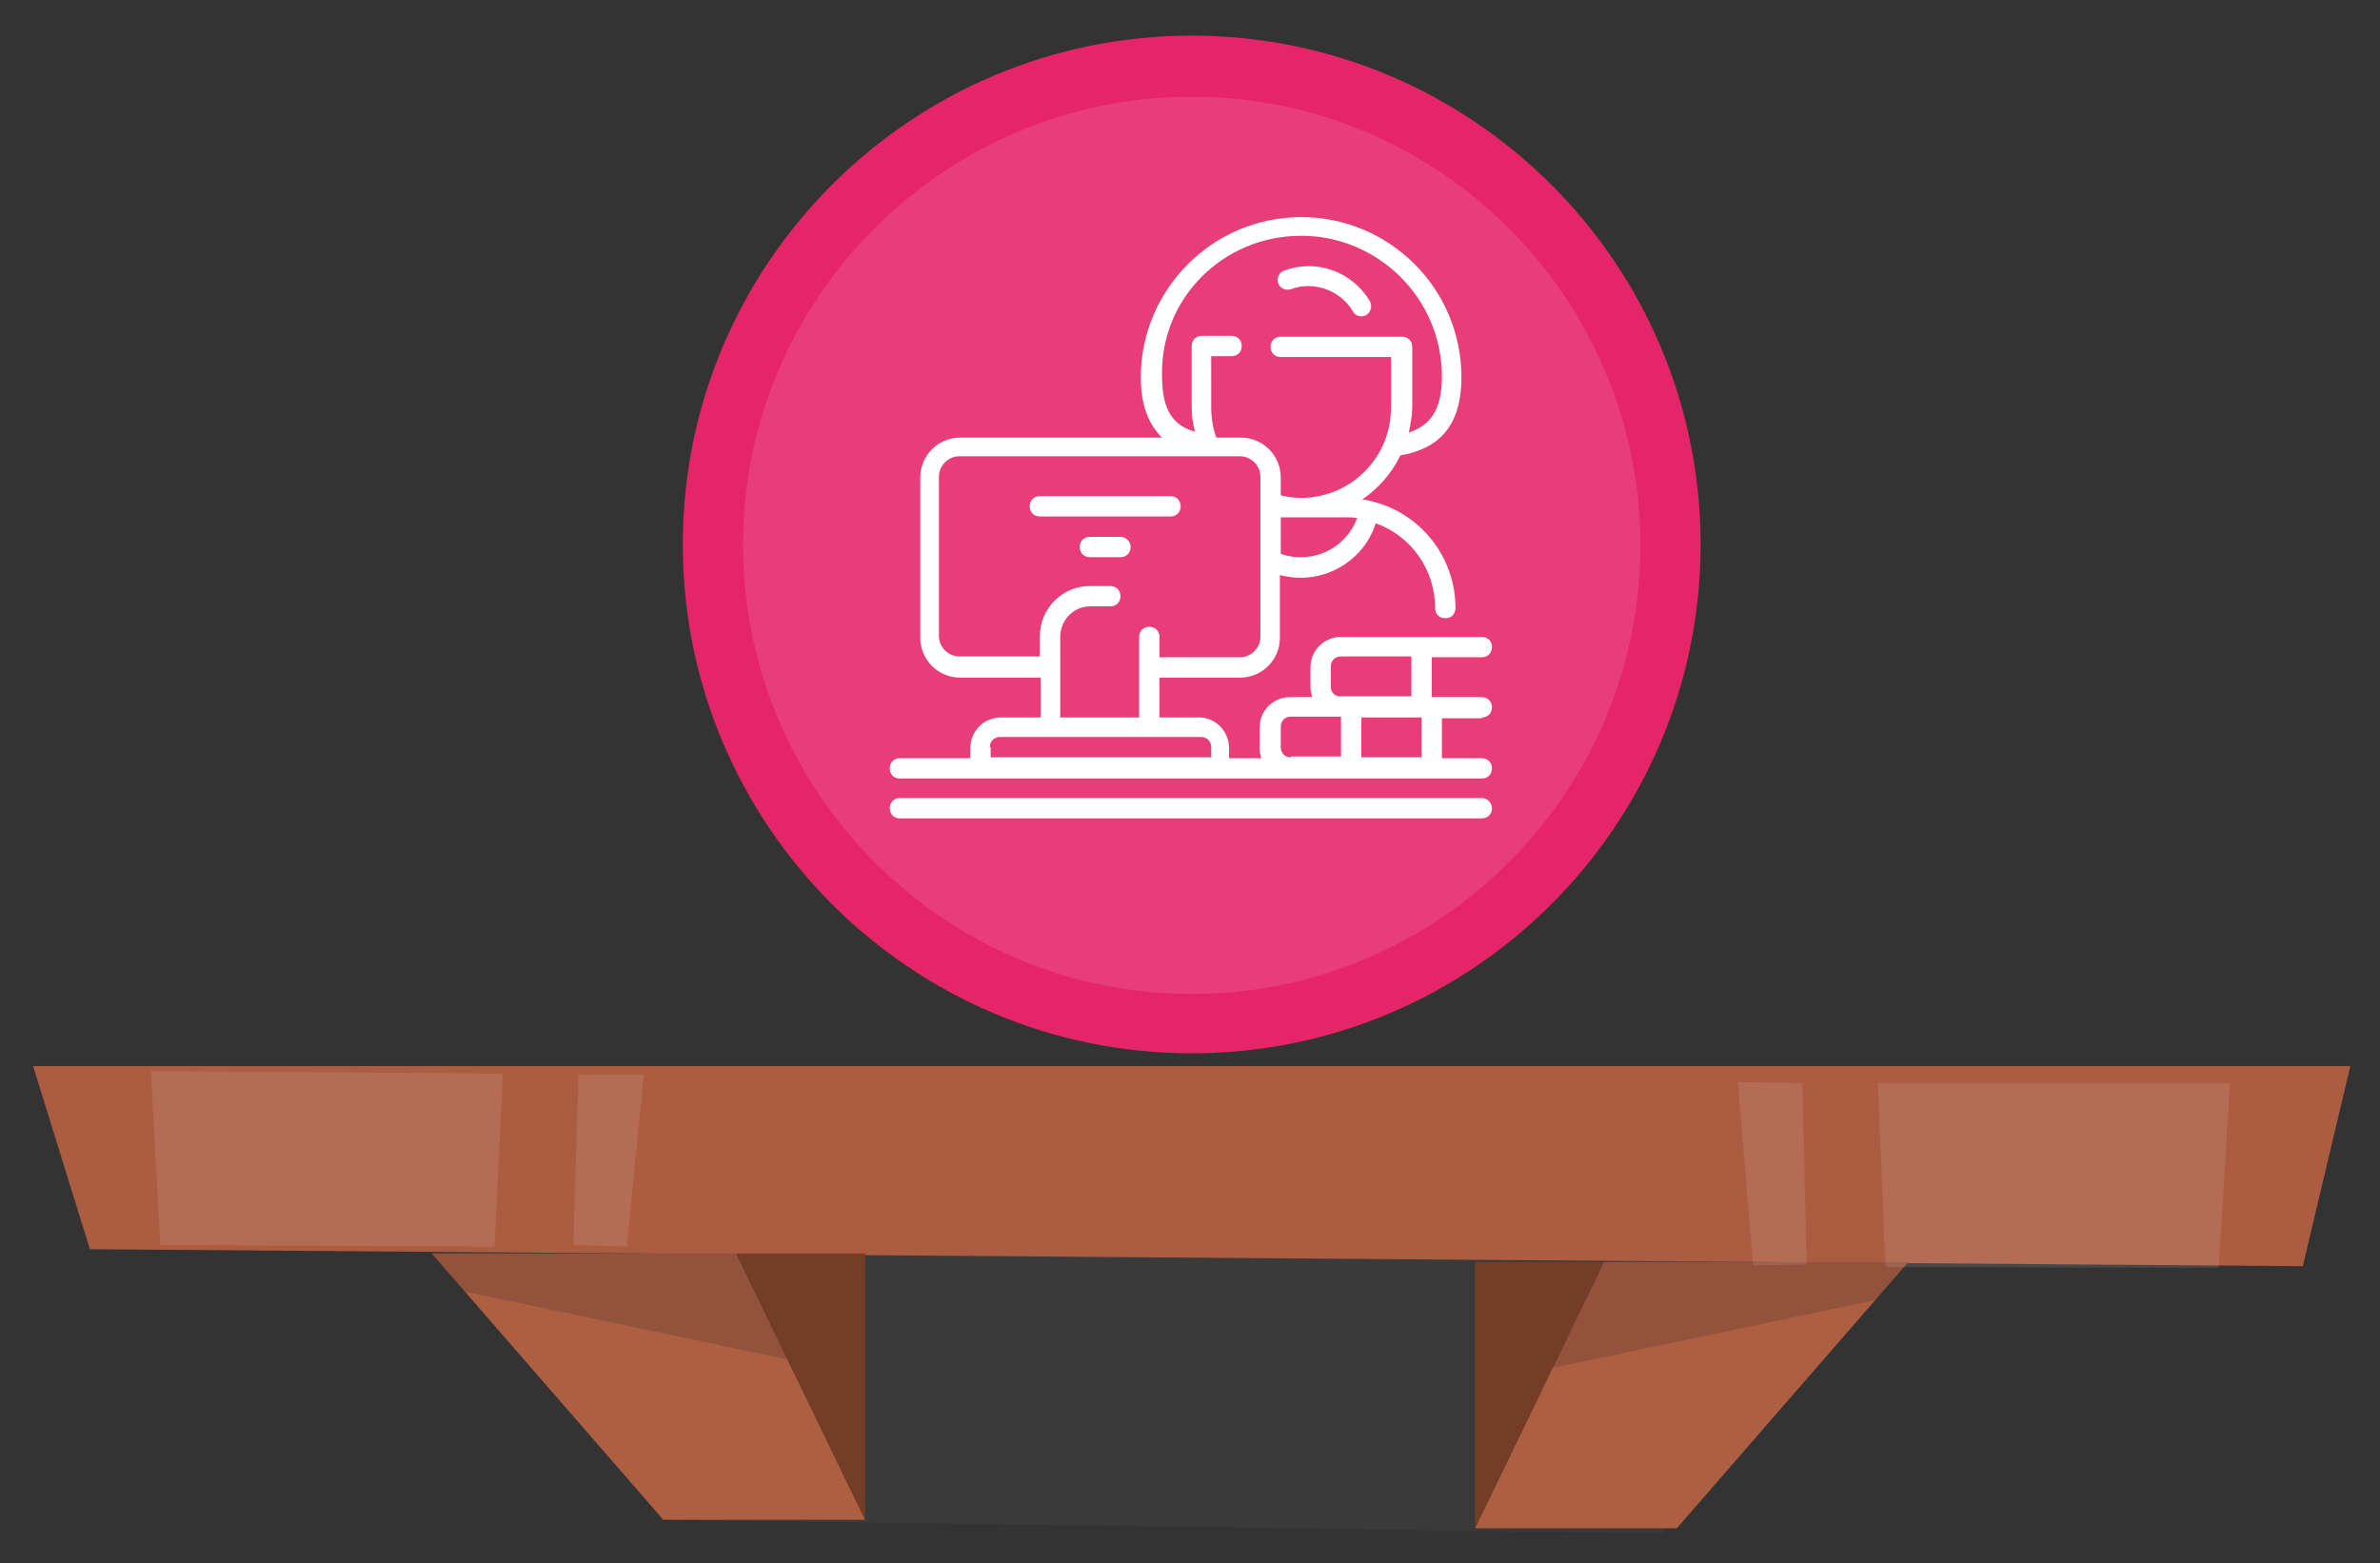 <?xml version="1.0" encoding="utf-8"?>
<!-- Generator: Adobe Illustrator 24.0.1, SVG Export Plug-In . SVG Version: 6.00 Build 0)  -->
<svg version="1.1" id="Layer_1" xmlns="http://www.w3.org/2000/svg" xmlns:xlink="http://www.w3.org/1999/xlink" x="0px" y="0px"
	 width="280.6px" height="184.3px" viewBox="0 0 280.6 184.3" style="enable-background:new 0 0 280.6 184.3;" xml:space="preserve"
	>
<rect x="0" y="0" width="280.6" height="184.3" fill="#333333" stroke="none"/>
<style type="text/css">
	.st0{opacity:0.26;fill:#4D4D4D;}
	.st1{fill:#AC5D41;}
	.st2{fill:#AE5F42;}
	.st3{opacity:0.2;fill:#231F20;}
	.st4{fill:#763D26;}
	.st5{opacity:0.1;fill:#FFFFFF;}
	.st6{fill:#E52568;}
	.st7{opacity:0.11;fill:#FFFFFF;}
	.st8{fill:#FFFFFF;}
</style>
<title>Artboard 23 copy 4</title>
<g>
	<g>
		<g>
			<polygon class="st0" points="78.2,179.2 195.8,180.8 228.2,144.4 51.3,147 			"/>
			<polygon class="st1" points="277.1,125.7 3.9,125.7 10.6,147.3 271.5,149.3 			"/>
			<g>
				<polygon class="st2" points="86.8,147.8 102,179.2 78.2,179.2 50.9,147.8 				"/>
				<polygon class="st3" points="50.9,147.8 86.8,147.8 92.9,160.3 54.8,152.3 				"/>
				<polygon class="st4" points="102,179.2 102,147.8 86.8,147.8 				"/>
			</g>
			<g>
				<polygon class="st2" points="189.1,148.8 173.9,180.2 197.7,180.2 225,148.8 				"/>
				<polygon class="st3" points="225,148.8 189.1,148.8 183,161.3 221.1,153.3 				"/>
				<polygon class="st4" points="173.9,180.2 173.9,148.8 189.1,148.8 				"/>
			</g>
			<g>
				<polygon class="st5" points="59.3,126.6 58.3,147 18.9,146.8 17.8,126.3 				"/>
				<polygon class="st5" points="68.2,126.7 75.9,126.7 73.9,147 67.6,146.8 				"/>
			</g>
			<g>
				<polygon class="st5" points="221.4,127.7 222.3,149.4 261.6,149.5 262.9,127.7 				"/>
				<polygon class="st5" points="212.5,127.7 204.9,127.6 206.7,149.2 213,149.1 				"/>
			</g>
		</g>
	</g>
	<g>
		<g id="XMLID_58_">
			<g>
				<path class="st6" d="M140.5,4.2c33.1,0,60,26.9,60,60c0,33.1-26.9,60-60,60s-60-26.9-60-60C80.5,31.1,107.4,4.2,140.5,4.2z"/>
			</g>
		</g>
		<g id="XMLID_57_">
			<g>
				<path class="st7" d="M140.5,11.4c29.1,0,52.9,23.7,52.9,52.9c0,29.1-23.7,52.9-52.9,52.9S87.6,93.4,87.6,64.2
					C87.6,35.1,111.4,11.4,140.5,11.4z"/>
			</g>
		</g>
	</g>
	<g>
		<path class="st8" d="M152.2,34.1c2.7-1,5.8,0.1,7.3,2.6c0.2,0.4,0.6,0.6,1,0.6c0.4,0,0.8-0.2,1-0.6c0.2-0.4,0.2-0.8,0-1.2
			c-2.1-3.5-6.3-5-10.1-3.6c-0.6,0.2-0.9,0.9-0.7,1.5C150.9,34,151.6,34.3,152.2,34.1z"/>
		<path class="st8" d="M174.7,94.1h-68.6c-0.7,0-1.2,0.5-1.2,1.2c0,0.7,0.5,1.2,1.2,1.2h68.6c0.7,0,1.2-0.5,1.2-1.2
			C175.9,94.6,175.3,94.1,174.7,94.1z"/>
		<path class="st8" d="M139.2,59.7c0-0.7-0.5-1.2-1.2-1.2h-15.4c-0.7,0-1.2,0.5-1.2,1.2c0,0.7,0.5,1.2,1.2,1.2H138
			C138.7,60.9,139.2,60.4,139.2,59.7z"/>
		<path class="st8" d="M132.1,63.3h-3.6c-0.7,0-1.2,0.5-1.2,1.2c0,0.7,0.5,1.2,1.2,1.2h3.6c0.7,0,1.2-0.5,1.2-1.2
			C133.3,63.8,132.7,63.3,132.1,63.3z"/>
		<path class="st8" d="M174.7,84.6c0.7,0,1.2-0.5,1.2-1.2c0-0.7-0.5-1.2-1.2-1.2h-5.9v-4.7h5.9c0.7,0,1.2-0.5,1.2-1.2
			s-0.5-1.2-1.2-1.2h-16.6c-2,0-3.6,1.6-3.6,3.6V81c0,0.4,0.1,0.8,0.2,1.2h-2.6c-2,0-3.6,1.6-3.6,3.6v2.4c0,0.4,0.1,0.8,0.2,1.2
			h-3.8v-1.2c0-2-1.6-3.6-3.5-3.6h-4.7v-4.7h9.5c2.6,0,4.7-2.1,4.7-4.7v-7.4c4.8,1.3,9.8-1.4,11.3-6.1c4.2,1.5,7,5.5,7,10
			c0,0.7,0.5,1.2,1.2,1.2c0.7,0,1.2-0.5,1.2-1.2c0-6-4.1-11.2-9.9-12.6h0c-0.4-0.1-0.8-0.2-1.1-0.2c1.9-1.3,3.5-3.1,4.5-5.2
			c3.3-0.6,7.2-2.3,7.2-9.2c0-10.5-8.5-18.9-18.9-18.9s-18.9,8.5-18.9,18.9c0,3.6,1.1,5.7,2.5,7.1h-23.8c-2.6,0-4.7,2.1-4.7,4.7
			v18.9c0,2.6,2.1,4.7,4.7,4.7h9.5v4.7h-4.7c-2,0-3.6,1.6-3.6,3.6v1.2h-8.3c-0.7,0-1.2,0.5-1.2,1.2c0,0.7,0.5,1.2,1.2,1.2h68.6
			c0.7,0,1.2-0.5,1.2-1.2c0-0.7-0.5-1.2-1.2-1.2H170v-4.7H174.7z M156.9,81v-2.4c0-0.7,0.5-1.2,1.2-1.2h8.3v4.7h-8.3
			C157.5,82.2,156.9,81.7,156.9,81z M153.4,65.7c-0.8,0-1.6-0.1-2.4-0.4v-4.3h7.7c0.4,0,0.9,0,1.3,0.1h0
			C159,63.8,156.4,65.7,153.4,65.7z M153.4,27.8c9.1,0,16.6,7.4,16.6,16.6c0,4.1-1.5,5.8-3.9,6.6c0.2-1,0.4-2,0.4-3v-7.1
			c0-0.7-0.5-1.2-1.2-1.2H151c-0.7,0-1.2,0.5-1.2,1.2s0.5,1.2,1.2,1.2h13v5.9c0,3.3-1.4,6.3-4,8.4c-2.5,2-5.9,2.8-9,2v-2.1
			c0-2.6-2.1-4.7-4.7-4.7h-2.9c-0.4-1.1-0.6-2.3-0.6-3.6V42h2.4c0.7,0,1.2-0.5,1.2-1.2s-0.5-1.2-1.2-1.2h-3.5
			c-0.7,0-1.2,0.5-1.2,1.2v7.1c0,1,0.1,2,0.4,3c-2.5-0.7-3.9-2.4-3.9-6.6C136.8,35.2,144.2,27.8,153.4,27.8z M125,75.1
			c0-2,1.6-3.6,3.5-3.6h2.4c0.7,0,1.2-0.5,1.2-1.2c0-0.7-0.5-1.2-1.2-1.2h-2.4c-3.3,0-5.9,2.7-5.9,5.9v2.4h-9.5
			c-1.3,0-2.4-1.1-2.4-2.4V56.2c0-1.3,1.1-2.4,2.4-2.4h33.1c1.3,0,2.4,1.1,2.4,2.4v18.9c0,1.3-1.1,2.4-2.4,2.4h-9.5v-2.4
			c0-0.7-0.5-1.2-1.2-1.2s-1.2,0.5-1.2,1.2v9.5H125V75.1z M116.7,88.1c0-0.7,0.5-1.2,1.2-1.2h23.7c0.7,0,1.2,0.5,1.2,1.2v1.2h-26
			V88.1z M152.2,89.3c-0.7,0-1.2-0.5-1.2-1.2v-2.4c0-0.7,0.5-1.2,1.2-1.2h5.9v4.7H152.2z M167.6,89.3h-7.1v-4.7h7.1V89.3z"/>
	</g>
</g>
</svg>

